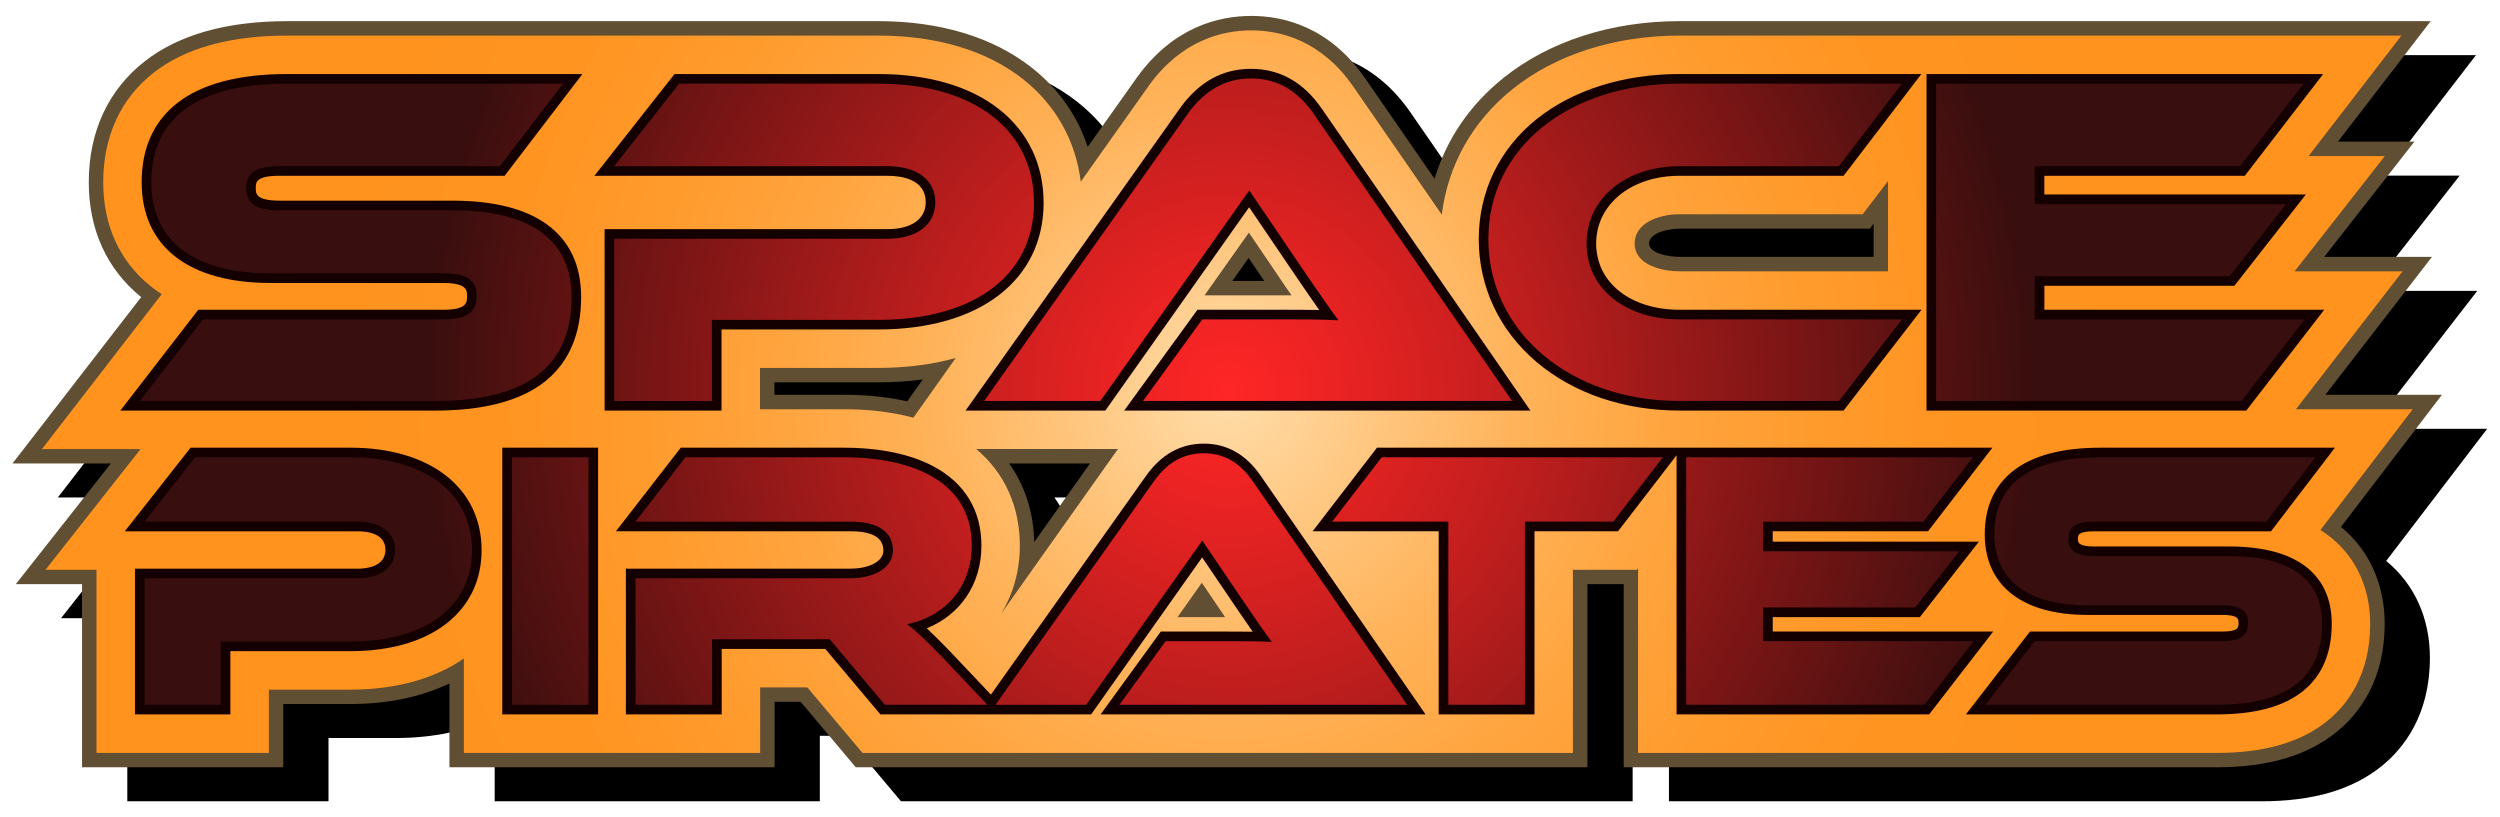 <svg xmlns="http://www.w3.org/2000/svg" xmlns:xlink="http://www.w3.org/1999/xlink" width="1040" height="340" viewBox="0 0 1040 340"><defs><style>.g{fill:url(#f)}.h{fill:#140000}.i{fill:url(#e)}.j{fill:#614f33}</style><radialGradient id="e" cx="510.56" cy="162.92" r="369.27" fx="510.56" fy="162.92" gradientTransform="matrix(1, 0, 0, 1, 0, 0)" gradientUnits="userSpaceOnUse"><stop offset="0" stop-color="#ffdfad"/><stop offset=".02" stop-color="#ffdba6"/><stop offset=".18" stop-color="#ffc57d"/><stop offset=".33" stop-color="#ffb35a"/><stop offset=".49" stop-color="#ffa540"/><stop offset=".66" stop-color="#ff9b2d"/><stop offset=".82" stop-color="#ff9421"/><stop offset="1" stop-color="#ff931e"/></radialGradient><radialGradient id="f" cx="511.07" cy="162.92" r="336.38" fx="511.07" fy="162.92" gradientTransform="matrix(1, 0, 0, 1, 0, 0)" gradientUnits="userSpaceOnUse"><stop offset="0" stop-color="#ff2626"/><stop offset=".12" stop-color="#ed2323"/><stop offset=".37" stop-color="#c01e1e"/><stop offset=".71" stop-color="#791515"/><stop offset="1" stop-color="#380e0e"/></radialGradient></defs><g id="d"><g><g><path d="M697.3,330.37v-76.18h-21.1v76.18H376.23l-22.93-27.24h-15.24v27.24H208.81v-36.84c-12.05,6.9-27.22,10.52-44.26,10.52h-30.87v26.32H55.98v-76.18H31.6l39.55-50.23H30.18l51.61-66.75c-.86-.63-1.7-1.27-2.51-1.94-13.41-10.93-20.5-26.59-20.5-45.28,0-20.06,7.65-36.65,22.13-47.96,13.65-10.67,32.99-16.08,57.5-16.08h245.85c24.96,0,46.37,6.45,61.89,18.66,12.34,9.7,20.54,22.57,23.99,37.52l24.08-33.96c14.47-20.15,32.53-24.38,45.12-24.38s30.86,4.29,44.97,24.73l32.58,47.16c3.96-18.46,14-34.53,29.32-46.8,18.43-14.77,43.76-22.91,71.31-22.91h306.4l-38.6,50.12h31.77l-37.54,47.95h44.87l-44.37,57.38h48.55l-40.15,52.52c12.5,9.04,19.39,23.15,19.39,39.73,0,22.57-10.22,35.62-18.8,42.6-11.67,9.49-27.49,14.1-48.37,14.1h-243.39Zm-174.45-62.47l-4.09-6.03-4.26,6.03h8.35Zm-90.46-63.94c9,9.98,13.72,22.7,13.72,37.23,0,2.97-.22,5.91-.64,8.79l32.63-46.01h-45.7Zm-62.22-22.55c9.77,0,18.98,1.04,27.39,3.09l11.81-16.66c-7.93,1.58-16.41,2.38-25.31,2.38h-46.06v11.19h32.16Zm180.26-47.38l-12.09-17.84-12.61,17.83c6.79,0,17.95,0,24.71,0Zm167.1-27.73c-6.3,0-15.67,2.44-15.67,9.16s10.25,8.57,15.67,8.57h83.75v-25.69l-6.08,7.95h-77.67Z"/><path d="M539.35,26.79c12.01,0,29.13,4.07,42.5,23.43l36.78,53.24c2.54-20.59,12.78-38.87,29.46-52.24,17.9-14.35,42.56-22.25,69.43-22.25h300.31l-24.8,32.2-13.8,17.91h31.71l-25.31,32.33-12.23,15.62h44.92l-24.93,32.23-19.45,25.15h48.59l-24.57,32.15-13.83,18.09c.85,.53,1.68,1.09,2.48,1.67,11.75,8.46,18.22,21.73,18.22,37.36,0,21.39-9.62,33.71-17.69,40.27-11.11,9.04-26.31,13.43-46.48,13.43h-240.39v-76.81l-.48,.62h-26.62v76.18H377.63l-5.99-7.12-16.94-20.12h-19.63v27.24h-123.26v-39.28c-12.21,8.49-28.48,12.96-47.26,12.96h-33.87v26.32H58.98v-76.18h-21.2l25.49-32.37,14.06-17.85H36.3l24.93-32.23,24.89-32.19c-1.72-1.11-3.37-2.31-4.93-3.59-12.69-10.35-19.4-25.2-19.4-42.95,0-19.11,7.25-34.87,20.98-45.6,13.11-10.25,31.83-15.44,55.65-15.44h245.85c24.29,0,45.05,6.23,60.04,18.02,13.63,10.72,22.02,25.67,24.14,42.75l28.15-39.71,.03-.05,.03-.05c13.73-19.12,30.79-23.13,42.69-23.13m178.17,100.23h86.75v-37.55l-4.56,5.96-6,7.85h-76.18c-8.99,0-18.67,3.81-18.67,12.16,0,9.13,11.74,11.57,18.67,11.57m-161.41,10c-.28-.41-2.12-3.08-2.12-3.08l-15.61-23.02-18.46,26.1s34.86,0,36.19,0m-221.11,47.38h35.16c7.94,0,18.25,.73,28.65,3.51l13.14-18.53,4.47-6.31c-9.79,2.73-20.66,4.13-32.36,4.13h-49.06v17.19m100.31,85.07l47.36-66.79,.03-.05,.03-.05c.4-.56,.81-1.1,1.21-1.63h-58.99c11.78,9.92,18.14,23.85,18.14,40.23,0,10.49-2.79,20.15-7.8,28.29m73.4,1.42h19.8l-9.69-14.3-10.11,14.3m30.64-250.11c-13.3,0-32.35,4.45-47.56,25.64l-.02,.03-.02,.03-.02,.03-.03,.05-20.36,28.71c-4.27-12.99-12.18-24.24-23.33-33.01-16.06-12.62-38.1-19.3-63.74-19.3H138.41c-25.19,0-45.16,5.62-59.35,16.71-15.23,11.91-23.28,29.31-23.28,50.33,0,19.62,7.47,36.08,21.61,47.6,.06,.05,.13,.1,.19,.16l-21.11,27.29-24.93,32.23-7.48,9.67h40.89l-6.41,8.14-25.49,32.37-7.65,9.71h27.56v76.18h83.7v-26.32h27.87c15.52,0,29.57-2.94,41.26-8.56v34.88h135.26v-27.24h10.84l15.14,17.98,5.99,7.12,1.8,2.14h304.36v-76.18h15.1v76.18h246.39c21.6,0,38.04-4.83,50.27-14.78,9.08-7.39,19.9-21.18,19.9-44.93,0-16.47-6.43-30.65-18.19-40.28l10.08-13.18,24.57-32.15,7.37-9.64h-48.51l11.97-15.48,24.93-32.23,7.48-9.67h-44.83l4.63-5.92,25.31-32.33,7.59-9.7h-31.83l6.36-8.25,24.8-32.2,7.44-9.66h-312.5c-28.23,0-54.22,8.37-73.18,23.57-14.05,11.26-23.81,25.6-28.71,42.03l-28.84-41.75c-14.85-21.5-33.99-26.02-47.44-26.02h0Zm178.17,100.23c-4.13,0-12.67-1.36-12.67-5.57s7.41-6.16,12.67-6.16h79.15l1.6-2.09v13.82h-80.75Zm-186.01,10l6.77-9.57,6.49,9.57c-4.22,0-9.01,0-13.25,0h0Zm-190.51,42.2h43.06c6.46,0,12.7-.41,18.69-1.23l-6.48,9.13c-8.1-1.8-16.86-2.72-26.11-2.72h-29.16v-5.19h0Zm97.64,33.74h33.64l-23.2,32.71c-.27-12.36-3.83-23.44-10.44-32.71h0Z"/></g><g><path d="M678.46,316.21v-76.18h-21.1v76.18H357.39l-22.93-27.24h-15.24v27.24H189.96v-36.84c-12.06,6.9-27.23,10.52-44.26,10.52h-30.87v26.32H37.14v-76.18H12.75l39.55-50.23H11.34L62.95,123.05c-.86-.63-1.7-1.27-2.51-1.94-13.41-10.93-20.5-26.59-20.5-45.28,0-20.06,7.65-36.65,22.13-47.96,13.65-10.67,32.99-16.08,57.5-16.08h245.85c24.96,0,46.37,6.45,61.89,18.66,12.34,9.7,20.54,22.57,23.99,37.52l24.08-33.96c14.47-20.15,32.53-24.38,45.12-24.38s30.86,4.29,44.97,24.73l32.58,47.16c3.96-18.46,14-34.53,29.32-46.8,18.43-14.77,43.76-22.91,71.31-22.91h306.4l-38.59,50.12h31.77l-37.54,47.95h44.87l-44.37,57.38h48.55l-40.15,52.52c12.5,9.04,19.39,23.14,19.39,39.73,0,22.57-10.22,35.62-18.8,42.6-11.66,9.49-27.49,14.1-48.37,14.1h-243.39Zm-174.45-62.47l-4.09-6.03-4.26,6.03h8.35Zm-90.46-63.94c9,9.98,13.72,22.7,13.72,37.23,0,2.97-.22,5.91-.64,8.78l32.63-46.01h-45.7Zm-62.22-22.55c9.77,0,18.98,1.04,27.39,3.09l11.81-16.66c-7.93,1.58-16.41,2.38-25.3,2.38h-46.06v11.19h32.16Zm180.27-47.38l-12.09-17.84-12.61,17.83c6.79,0,17.95,0,24.71,0Zm167.1-27.73c-6.3,0-15.67,2.44-15.67,9.16s10.25,8.57,15.67,8.57h83.75v-25.69l-6.08,7.96h-77.67Z" class="i"/><path d="M520.5,12.63c12.01,0,29.13,4.07,42.5,23.43l36.78,53.24c2.54-20.59,12.78-38.87,29.46-52.24,17.9-14.35,42.56-22.25,69.43-22.25h300.31l-24.8,32.2-13.8,17.91h31.71l-25.31,32.33-12.23,15.62h44.92l-24.92,32.23-19.45,25.15h48.59l-24.57,32.15-13.83,18.09c.85,.53,1.68,1.09,2.48,1.67,11.75,8.46,18.22,21.72,18.22,37.36,0,21.39-9.62,33.71-17.69,40.27-11.11,9.04-26.31,13.43-46.48,13.43h-240.39v-76.81l-.48,.62h-26.62v76.18H358.79l-5.99-7.12-16.94-20.12h-19.63v27.24h-123.26v-39.28c-12.21,8.49-28.48,12.96-47.26,12.96h-33.87v26.32H40.14v-76.18H18.93l25.49-32.37,14.06-17.85H17.45l24.93-32.23,24.89-32.19c-1.72-1.11-3.37-2.31-4.93-3.59-12.69-10.35-19.4-25.2-19.4-42.95,0-19.11,7.25-34.87,20.98-45.6,13.11-10.25,31.83-15.44,55.65-15.44h245.85c24.29,0,45.05,6.23,60.04,18.02,13.63,10.72,22.02,25.67,24.14,42.75l28.15-39.71,.03-.05,.03-.05c13.73-19.12,30.79-23.13,42.69-23.13m178.17,100.23h86.75v-37.55l-4.56,5.97-6,7.85h-76.18c-8.99,0-18.67,3.81-18.67,12.16,0,9.13,11.74,11.57,18.67,11.57m-161.41,10c-.28-.41-2.12-3.08-2.12-3.08l-15.61-23.02-18.46,26.1s34.86,0,36.19,0m-221.11,47.38h35.16c7.94,0,18.25,.73,28.65,3.51l13.14-18.53,4.47-6.31c-9.79,2.73-20.66,4.13-32.36,4.13h-49.06v17.19m100.31,85.07l47.36-66.79,.03-.05,.03-.05c.4-.56,.81-1.1,1.21-1.63h-58.99c11.78,9.92,18.14,23.85,18.14,40.23,0,10.49-2.79,20.15-7.8,28.29m73.4,1.42h19.8l-9.69-14.3-10.11,14.3M520.5,6.63c-13.3,0-32.35,4.45-47.56,25.64l-.03,.04-.02,.02-.02,.02-.03,.05-20.36,28.71c-4.27-12.99-12.18-24.24-23.33-33.01-16.06-12.63-38.1-19.3-63.74-19.3H119.56c-25.19,0-45.16,5.62-59.35,16.71-15.23,11.91-23.28,29.31-23.28,50.33,0,19.62,7.47,36.08,21.61,47.6l.19,.16-21.11,27.29-24.93,32.23-7.48,9.67H46.12l-6.41,8.14-25.49,32.37-7.65,9.71h27.56v76.18H117.84v-26.32h27.87c15.52,0,29.57-2.94,41.26-8.56v34.88h135.26v-27.24h10.84l15.14,17.98,5.99,7.12,1.8,2.14h304.36v-76.18h15.1v76.18h246.39c21.6,0,38.04-4.83,50.27-14.78,9.08-7.39,19.9-21.18,19.9-44.93,0-16.47-6.43-30.65-18.19-40.28l10.08-13.18,24.57-32.15,7.37-9.64h-48.51l11.97-15.48,24.92-32.23,7.48-9.67h-44.83l4.63-5.92,25.31-32.33,7.59-9.7h-31.83l6.36-8.25,24.8-32.2,7.44-9.66h-312.5c-28.23,0-54.22,8.37-73.18,23.57-14.05,11.26-23.81,25.6-28.71,42.03l-28.84-41.75c-14.85-21.5-33.99-26.02-47.44-26.02h0Zm178.17,100.23c-4.13,0-12.67-1.36-12.67-5.57s7.41-6.16,12.67-6.16h79.15l1.6-2.09v13.82h-80.75Zm-186.01,10l6.77-9.57,6.49,9.57c-4.22,0-9.01,0-13.25,0h0Zm-190.51,42.2h43.06c6.46,0,12.7-.41,18.69-1.23l-6.48,9.13c-8.1-1.8-16.86-2.72-26.11-2.72h-29.16v-5.19h0Zm97.64,33.74h33.64l-23.2,32.71c-.27-12.36-3.83-23.44-10.44-32.71h0Z" class="j"/></g><g><path d="M821.89,295.21l23.56-30.47h78.86c8.24,0,8.93-2.74,8.93-5.54s-.69-5.39-8.93-5.39h-56.02c-25.82,0-40.63-11.5-40.63-31.55,0-15.52,8.01-34.01,46.17-34.01h93.46l-23.53,30.78h-72.4c-8.24,0-8.93,2.4-8.93,5.08s.69,5.23,8.93,5.23h56.02c33.58,0,40.63,16.4,40.63,30.16,0,23.69-15.53,35.7-46.17,35.7h-99.96Zm-122.43,0v-106.96h125.34l-23.7,30.78h-65.62v8.31h83.67l-21.45,27.39h-62.23v10h89.64l-23.56,30.47h-102.09Zm-98.96,0v-76.18h-50.39l23.7-30.78h122.01l-23.7,30.78h-35.77v76.18h-35.86Zm-138.75,0l22.15-30.47h26.87c4.7,0,9.87,0,14.26,.13-2.17-3.05-4.7-6.73-7.01-10.09l-1.05-1.52-16.85-24.86-47.25,66.82h-85.69l-22.93-27.24h-46.01v27.24h-35.86v-56.63h91.57c9.15,0,15.54-3.92,15.54-9.54,0-8.27-8.45-10-15.54-10h-93.65l23.88-30.78h67.16c10.03,0,24.45,1.32,36.19,7.6,12.45,6.66,18.75,17.15,18.75,31.18,0,16.16-9.51,28.96-24.56,33.58,3.03,2.62,6.57,6.13,11.52,11.19l19.22,20.31,66.07-93.17c5.99-8.34,13.26-12.39,22.25-12.39s16.28,4.17,21.96,12.41l66.5,96.25h-127.47Zm-250.78,0v-106.96h35.86v106.96h-35.86Zm-152.83,0v-56.63h90.65c8.48,0,13.54-3.68,13.54-9.85s-4.94-9.7-13.54-9.7H56.02l24.23-30.78h65.61c31.88,0,52.48,15.95,52.48,40.63s-20.17,40.01-52.63,40.01h-51.87v26.32H58.14Zm745.29-126.41V32.8h158.98l-29.52,38.33h-84.42v11.79h106.68l-26.61,33.99h-80.07v13.96h114.34l-29.33,37.94h-130.05Zm-104.75,0c-46.47,0-81.52-29.79-81.52-69.28,0-19.16,8.29-36.36,23.34-48.42,14.72-11.8,35.38-18.3,58.17-18.3h96.58l-29.3,38.33h-67.29c-21.25,0-36.67,12.69-36.67,30.16s15.08,29.57,36.67,29.57h96.61l-29.34,37.94h-67.28Zm-227.09,0l27.57-37.94h34.17c6.43,0,13.55,0,19.4,.2-2.93-4.09-6.48-9.25-9.69-13.92l-1.3-1.89-22.06-32.54-60.89,86.09h-53.25l86.88-122.53c7.56-10.53,16.74-15.64,28.07-15.64s20.51,5.27,27.69,15.66l84.64,122.51h-161.25Zm-218.08,0V97.32h115.65c11.06,0,17.93-5.05,17.93-13.19s-6.54-13-17.93-13h-117.77l30.18-38.33h83.84c20.21,0,37.12,4.9,48.91,14.17,11.65,9.16,17.81,22.08,17.81,37.36,0,31.29-25.64,50.74-66.92,50.74h-67.06v33.74h-44.65Zm-199.39,0l29.33-37.94h100.82c10,0,12.01-2.93,12.01-7.67,0-3.61-.93-7.47-12.01-7.47H112.46c-32.75,0-51.53-14.54-51.53-39.88,0-19.63,10.17-43.04,58.63-43.04h118.68l-29.3,38.33H116.41c-10,0-12.01,2.71-12.01,7.08s2.04,7.27,12.01,7.27h71.82c42.59,0,51.53,20.72,51.53,38.11,0,30-19.73,45.21-58.63,45.21H54.13Z" class="g"/><path d="M520.5,32.63c12.23,0,20.32,6.51,26.04,14.8l82.48,119.37h-153.51l24.66-33.94h33.15c7.89,0,17.17,0,23.48,.39-3.55-4.74-9.08-12.83-13.42-19.14l-23.68-34.92-61.96,87.61h-48.34l84.65-119.37c5.52-7.69,13.61-14.8,26.44-14.8m437.84,2.17l-26.44,34.33h-85.44v15.78h104.58l-23.48,29.99h-81.09v17.96h112.27l-26.24,33.94h-127.07V34.8h152.92m-167.12,0l-26.24,34.33h-66.3c-22.1,0-38.67,13.22-38.67,32.16s16.38,31.57,38.67,31.57h92.54l-26.24,33.94h-66.3c-45.78,0-79.52-29-79.52-67.28s33.74-64.72,79.52-64.72h92.54m-425.8,0c40.84,0,64.72,20.13,64.72,49.53s-23.88,48.74-64.92,48.74h-69.06v33.74h-40.65V99.32h113.65c12.63,0,19.93-6.12,19.93-15.19s-7.3-15-19.93-15h-113.65l27.03-34.33h82.87m-131.21,0l-26.24,34.33H116.41c-9.47,0-14.01,2.37-14.01,9.08s4.54,9.27,14.01,9.27h71.82c32.16,0,49.53,12.04,49.53,36.11,0,27.03-16.38,43.21-56.63,43.21H58.2l26.24-33.94h99.84c9.67,0,14.01-2.76,14.01-9.67s-4.34-9.47-14.01-9.47H112.46c-33.94,0-49.53-15.19-49.53-37.88,0-24.86,16.57-41.04,56.63-41.04h114.64M500.76,188.55c9.54,0,15.85,5.08,20.31,11.54l64.33,93.11h-119.73l19.24-26.47h25.85c6.16,0,13.39,0,18.31,.31-2.77-3.69-7.08-10-10.46-14.93l-18.47-27.24-48.32,68.33h-37.71l66.02-93.11c4.31-6,10.62-11.54,20.62-11.54m462.48,1.69l-20.47,26.78h-71.41c-7.39,0-10.93,1.85-10.93,7.08s3.54,7.23,10.93,7.23h56.02c25.08,0,38.63,9.39,38.63,28.16,0,21.08-12.77,33.7-44.17,33.7h-95.88l20.47-26.47h77.87c7.54,0,10.93-2.15,10.93-7.54s-3.39-7.39-10.93-7.39h-56.02c-26.47,0-38.63-11.85-38.63-29.55,0-19.39,12.93-32.01,44.17-32.01h89.42m-142.51,0l-20.62,26.78h-66.64v12.31h81.57l-18.31,23.39h-63.25v14h87.57l-20.47,26.47h-99.11v-102.96h119.27m-128.97,0l-20.62,26.78h-36.78v76.18h-31.86v-76.18h-48.32l20.62-26.78h116.96m-340.44,0c23.39,0,52.94,7.39,52.94,36.78,0,16.01-10,29.24-26.93,32.63,3.54,2.62,7.39,6.31,14.47,13.54l18.93,20.01h-42.63l-22.93-27.24h-48.94v27.24h-31.86v-52.63h89.57c9.85,0,17.54-4.46,17.54-11.54,0-8-6.62-12-17.54-12h-89.57l20.78-26.78h66.18m-106.5,0v102.96h-31.86v-102.96h31.86m-98.96,0c31.86,0,50.48,15.7,50.48,38.63s-18.62,38.01-50.63,38.01h-53.87v26.32h-31.7v-52.63h88.65c9.85,0,15.54-4.77,15.54-11.85s-5.69-11.7-15.54-11.7H60.14l21.08-26.78h64.64M520.5,28.63c-12.02,0-21.73,5.39-29.69,16.47l-84.66,119.39-4.48,6.31h58.15l1.2-1.69,58.62-82.89,20.44,30.14,1.3,1.9c2.41,3.51,5.01,7.29,7.4,10.7-4.96-.1-10.42-.1-15.46-.1h-35.19l-1.2,1.65-24.66,33.94-4.62,6.35h168.99l-4.33-6.27-82.48-119.37c-7.57-10.96-17.44-16.52-29.34-16.52h0Zm445.97,2.17h-165.04V170.8h133.03l1.2-1.55,26.24-33.94,4.98-6.45h-116.42v-9.96h79.04l1.2-1.53,23.48-29.99,5.06-6.47h-108.79v-7.78h83.4l1.2-1.56,26.44-34.33,4.96-6.44h0Zm-167.16,0h-100.63c-23.25,0-44.35,6.65-59.43,18.74-15.54,12.45-24.09,30.2-24.09,49.98s8.52,37.89,24,51.04c15.35,13.05,36.49,20.24,59.52,20.24h68.26l1.2-1.55,26.24-33.94,4.98-6.45h-100.69c-20.41,0-34.67-11.34-34.67-27.57s14.58-28.16,34.67-28.16h68.27l1.2-1.57,26.24-34.33,4.91-6.43h0Zm-433.9,0h-84.81l-1.2,1.53-27.03,34.33-5.1,6.47h121.89c5.95,0,15.93,1.43,15.93,11,0,7.01-5.95,11.19-15.93,11.19h-117.65v75.48h48.65v-33.74h65.06c20.78,0,38.16-4.93,50.29-14.25,12.19-9.37,18.63-22.68,18.63-38.49s-6.42-29.38-18.57-38.93c-12.14-9.55-29.48-14.59-50.15-14.59h0Zm-123.12,0H119.56c-20.16,0-35.57,4.05-45.8,12.05-9.84,7.69-14.83,18.79-14.83,32.99,0,26.62,19.51,41.88,53.53,41.88h71.82c10.01,0,10.01,3.03,10.01,5.47,0,2.66,0,5.67-10.01,5.67H82.48l-1.2,1.55-26.24,33.94-4.99,6.45H181.12c20.39,0,35.85-4.16,45.93-12.37,9.75-7.93,14.7-19.66,14.7-34.85,0-13.26-4.83-23.47-14.37-30.33-9.02-6.49-22.19-9.78-39.16-9.78H116.41c-10.01,0-10.01-2.92-10.01-5.27s0-5.08,10.01-5.08h93.53l1.2-1.57,26.24-34.33,4.91-6.43h0ZM500.76,184.55c-9.55,0-17.58,4.44-23.87,13.21l-64.67,91.2-17.52-18.52-.02-.02-.02-.02c-3.68-3.76-6.59-6.68-9.11-9.03,14.02-5.64,22.72-18.45,22.72-34.35,0-14.61-6.85-26-19.81-32.94-12.1-6.48-26.87-7.84-37.13-7.84h-68.14l-1.2,1.55-20.78,26.78-5.01,6.45h97.74c8.99,0,13.54,2.69,13.54,8,0,4.95-6.81,7.54-13.54,7.54h-93.57v60.63h39.86v-27.24h43.08l21.73,25.82,1.2,1.42h87.66l1.2-1.69,44.99-63.61,15.23,22.46,1.06,1.54c1.54,2.25,3.18,4.63,4.75,6.89-3.39-.05-6.99-.05-10.35-.05h-27.89l-1.2,1.65-19.24,26.47-4.62,6.35h135.21l-4.33-6.27-64.33-93.11c-6.08-8.8-14.02-13.27-23.61-13.27h0Zm470.57,1.69h-97.51c-15.93,0-28.13,3.22-36.26,9.58-7.9,6.18-11.91,15.07-11.91,26.43,0,21.32,15.54,33.55,42.63,33.55h56.02c6.93,0,6.93,1.72,6.93,3.39,0,1.82,0,3.54-6.93,3.54h-79.84l-1.2,1.55-20.47,26.47-4.99,6.45h104.03c16.34,0,28.24-3.22,36.38-9.84,7.82-6.36,11.79-15.74,11.79-27.86,0-10.64-3.89-18.84-11.57-24.37-7.19-5.17-17.64-7.79-31.06-7.79h-56.02c-6.93,0-6.93-1.72-6.93-3.23s0-3.08,6.93-3.08h73.39l1.2-1.57,20.47-26.78,4.91-6.43h0Zm-142.48,0h-256.03l-1.2,1.56-20.62,26.78-4.96,6.44h52.45v76.18h39.86v-76.18h34.75l1.2-1.56,20.62-26.78,2.53-3.29v107.8h105.08l1.2-1.55,20.47-26.47,4.98-6.45h-91.72v-6h61.2l1.2-1.53,18.31-23.39,5.06-6.47h-85.78v-4.31h64.61l1.2-1.56,20.62-26.78,4.96-6.44h0Zm-580.04,0h-39.86v110.96h39.86v-110.96h0Zm-102.96,0H79.28l-1.2,1.53-21.08,26.78-5.1,6.47h96.89c4.31,0,11.54,1,11.54,7.7,0,7.09-8.07,7.85-11.54,7.85H56.14v60.63h39.7v-26.32h49.87c16.4,0,30.15-3.91,39.76-11.29,9.73-7.48,14.87-18.1,14.87-30.72,0-25.9-21.38-42.63-54.48-42.63h0Z" class="h"/></g></g></g></svg>